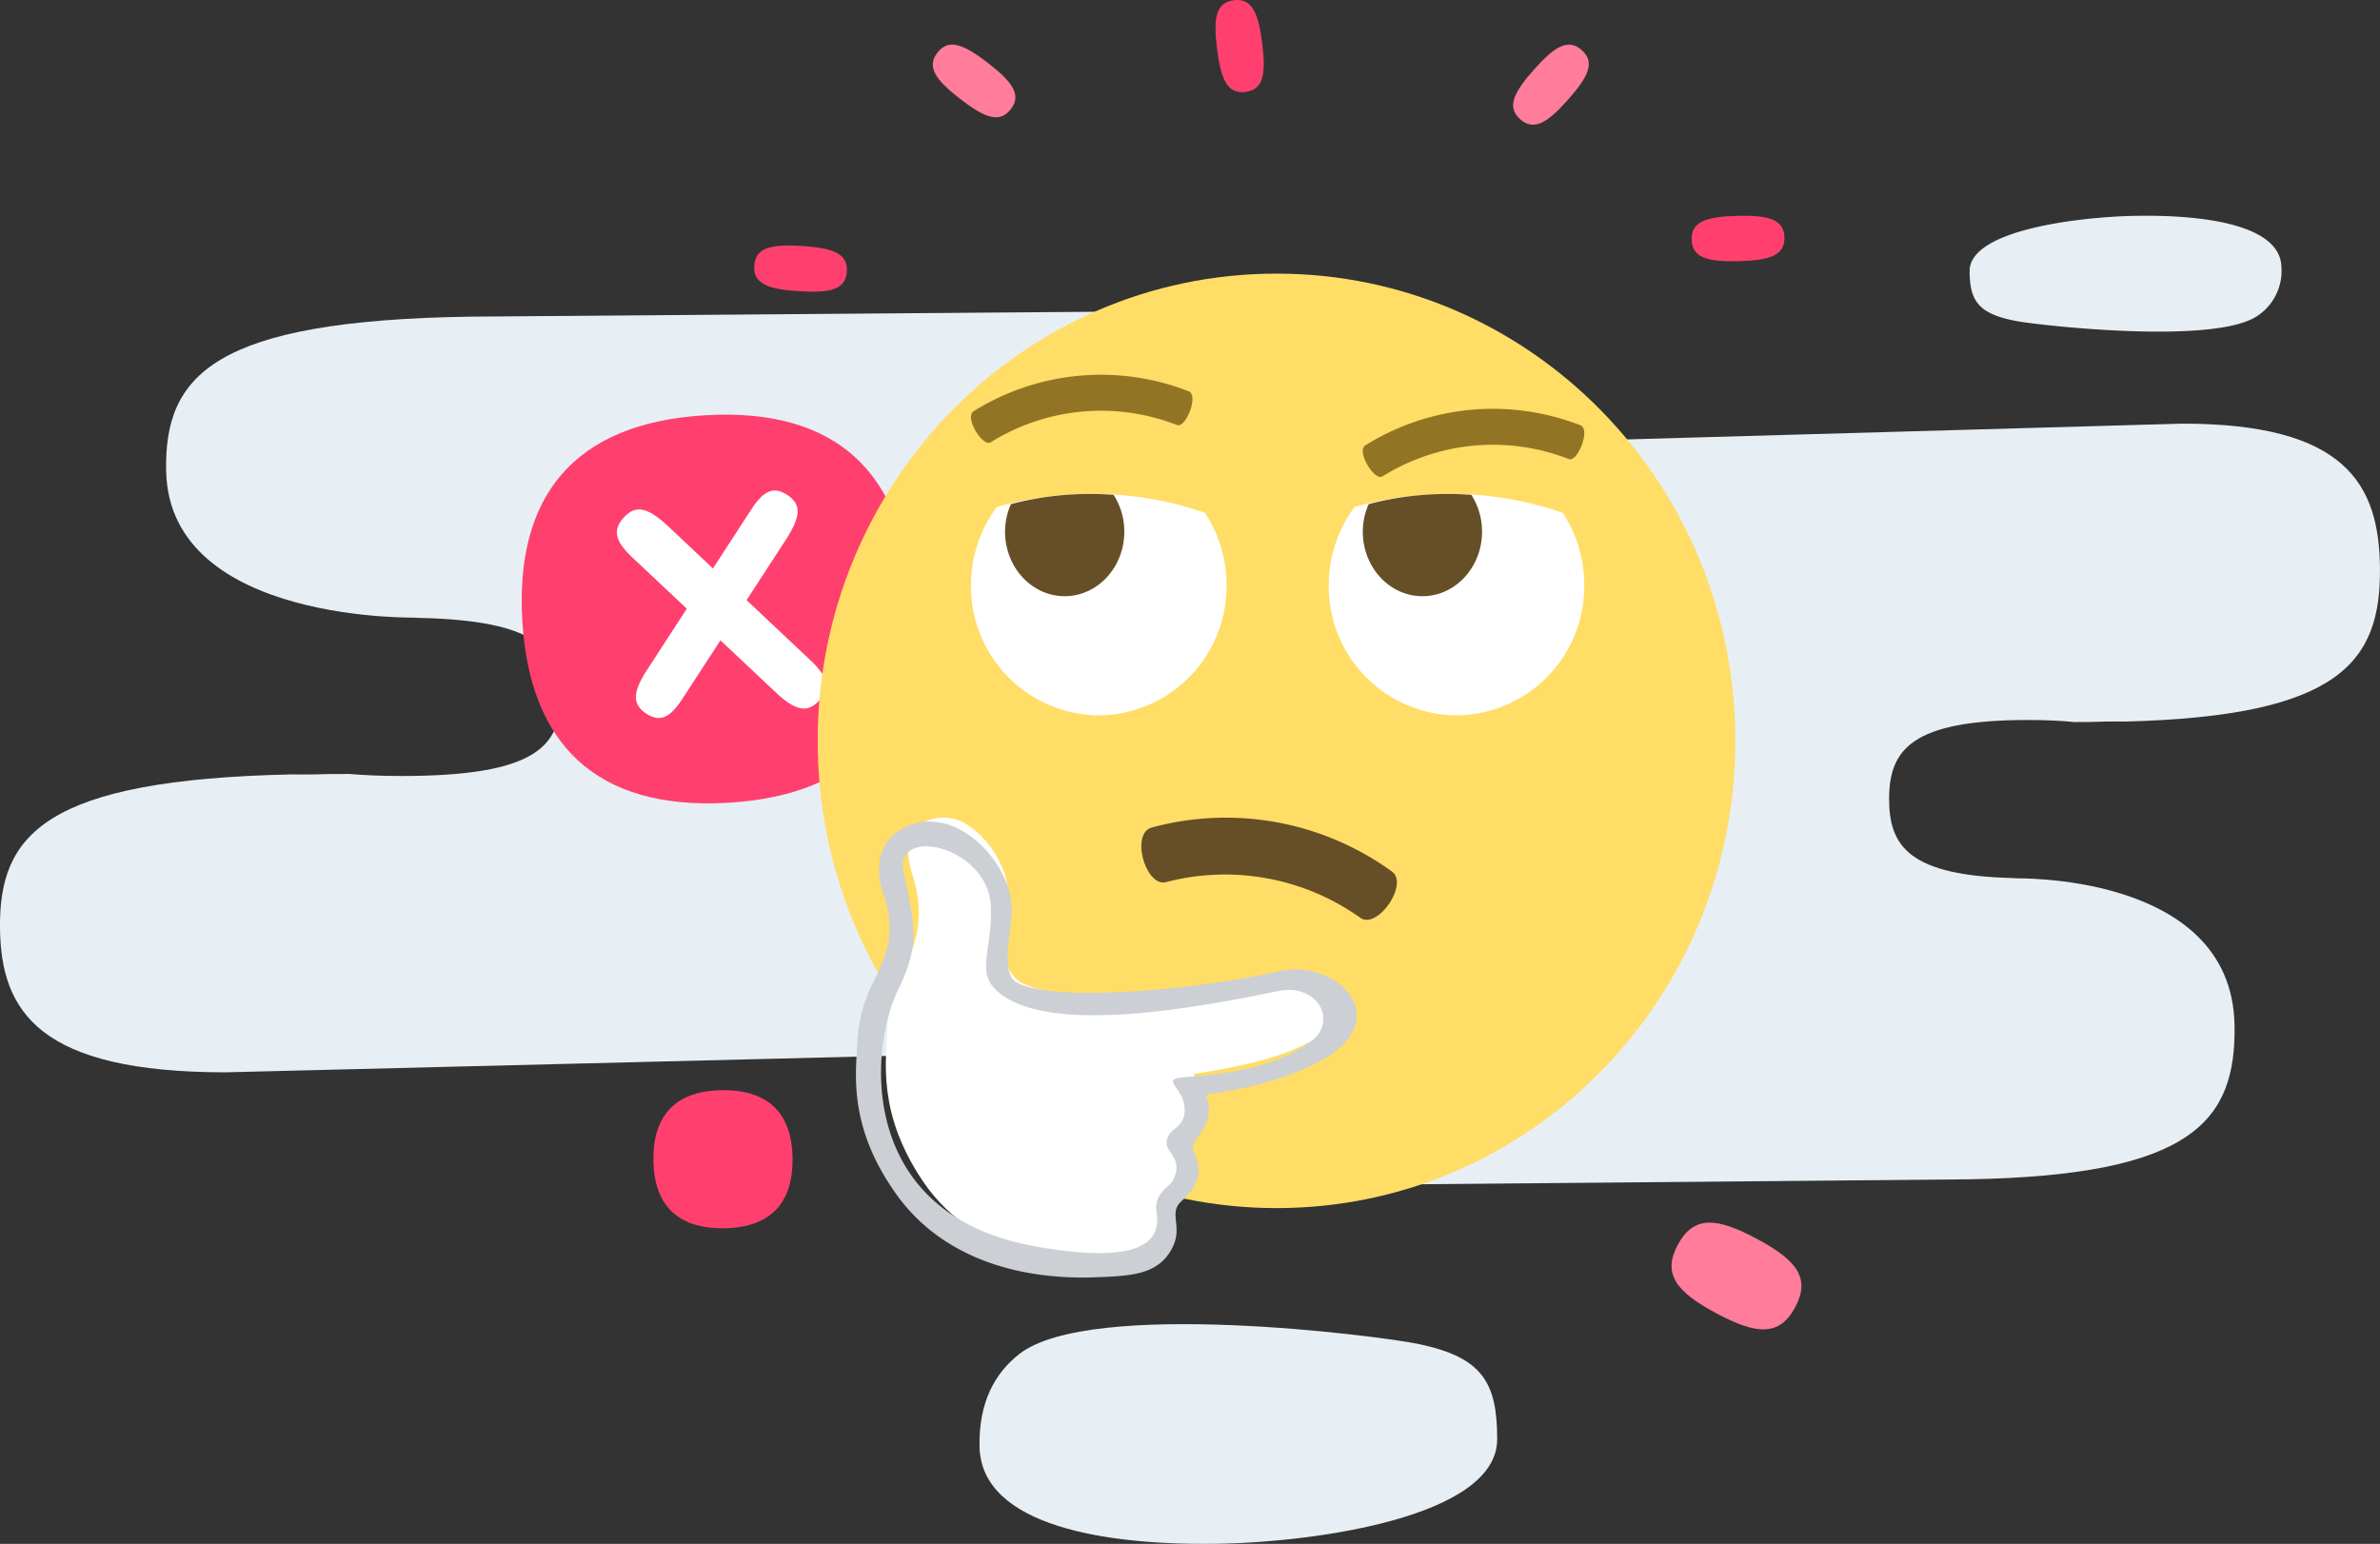 <svg id="not-permission" xmlns="http://www.w3.org/2000/svg" width="366.713" height="237.902" viewBox="0 0 366.713 237.902">
  <rect x="0" y="0" width="366.713" height="237.902" fill="#333333" stroke="none"/>
  <g id="Fail---M" transform="translate(0 0)">
    <g id="not-permission-2" data-name="not-permission" transform="translate(0 0)">
      <g id="Group_157" data-name="Group 157" transform="translate(0 0)">
        <path id="Fill-1" d="M57.5,96.584c.228,12.322,19.633,15.394,37.682,14.974,13.987-.32,42.082-4.075,42.082-16.092,0-8.791-2.3-12.615-12.134-14.673-5.9-1.235-50.539-7.016-61.495,1.545-3.787,2.96-6.261,7.467-6.135,14.246" transform="translate(93.425 126.307)" fill="#e7eff5" fill-rule="evenodd"/>
        <path id="Fill-3" d="M79.666,142.4l120.788-1.086c34.679-.582,41.256-9.066,41.017-23.744-.4-23.931-34.9-22.553-33.581-22.642-.155,0-.291-.027-.441-.032-16.037-.374-19.2-4.871-19.2-12.161,0-7.622,3.415-12.2,21.416-12.2,2.745,0,5.113.118,7.218.323.115-.013.751-.024,2.407-.019.688-.027,1.47-.051,2.2-.061,1.058-.019,2.1-.019,3.061,0,33.287-.824,39.477-9.266,39.327-23.72-.131-12.949-5.412-22.191-30.458-22.191L63.288,29.7Z" transform="translate(102.828 40.413)" fill="#e7eff5" fill-rule="evenodd"/>
        <path id="Fill-5" d="M115.546,42.811c.092.011.186.019.278.029.052-.005.1-.011.155-.013l-.433-.016" transform="translate(187.736 69.558)" fill="#e1f4f4" fill-rule="evenodd"/>
        <path id="Fill-7" d="M163.663,20.585c-.136-6.5-11.825-8.118-22.7-7.9-8.423.171-25.342,2.151-25.342,8.489,0,4.636,1.383,6.651,7.31,7.737,3.551.651,30.434,3.7,37.033-.817a8.315,8.315,0,0,0,3.7-7.51" transform="translate(187.863 20.58)" fill="#e7eff5" fill-rule="evenodd"/>
        <path id="Fill-9" d="M210.375,18.176,72.44,19.263c-39.6.582-47.119,9.066-46.841,23.747.45,23.928,39.856,22.551,38.346,22.639.177.006.332.027.5.032,18.318.374,21.925,4.871,21.925,12.162,0,7.622-3.9,12.2-24.456,12.2-3.133,0-5.838-.117-8.243-.323-.131.016-.857.024-2.745.019-.787.027-1.679.051-2.523.061-1.208.019-2.394.019-3.492,0C6.9,90.622-.166,99.063,0,113.517c.15,12.949,6.181,22.19,34.787,22.19l194.288-4.828Z" transform="translate(0 29.533)" fill="#e7eff5" fill-rule="evenodd"/>
        <g id="Group-2" transform="translate(80.384 63.893)">
          <path id="Fill-39" d="M28.322.092C7.864,1.282-1.007,12.784.09,31.7S11.333,61,31.791,59.81s29.328-12.692,28.231-31.6S48.781-1.1,28.322.092" transform="translate(0 0)" fill="#ff406f" fill-rule="evenodd"/>
          <path id="Fill-41" d="M24.139,7.908c-.1.167-16.026,24.657-16.119,24.816-1.728,2.918-1.884,4.7.3,6.126,2.142,1.395,3.64.563,5.445-2.129.14-.208,16.1-24.756,16.245-24.986,2-3.21,2.3-5.114-.006-6.616S26.14,4.7,24.139,7.908" transform="translate(10.891 7.235)" fill="#fff" fill-rule="evenodd"/>
          <path id="Fill-43" d="M8.409,13.375c.151.137,22.033,20.741,22.178,20.865,2.636,2.281,4.4,2.747,6.219.731,1.775-1.972,1.2-3.659-1.2-5.981C35.423,28.81,13.489,8.151,13.281,7.964,10.4,5.35,8.534,4.719,6.621,6.842s-1.094,3.921,1.788,6.533" transform="translate(9.076 9.044)" fill="#fff" fill-rule="evenodd"/>
        </g>
        <path id="Fill-11" d="M27.33,45.422l-.313-.027c-.064,0-.118.008-.18.011l.493.016" transform="translate(43.604 73.757)" fill="#e1f4f4" fill-rule="evenodd"/>
        <path id="Fill-15" d="M111.22,74.247c-6.168-3.29-9.7-3.589-12.128.932s-.225,7.28,5.946,10.576,9.7,3.587,12.129-.932.226-7.283-5.948-10.576" transform="translate(159.431 116.624)" fill="#ff7c9a" fill-rule="evenodd"/>
        <path id="Fill-37" d="M104.091,72.216c-.06-.008-.121-.019-.181-.029-.037,0-.068.011-.1.013l.286.016" transform="translate(168.66 117.288)" fill="#fff" fill-rule="evenodd"/>
        <path id="Fill-41-2" data-name="Fill-41" d="M71.591,7.537c-.611-4.825-.145-7.16,2.587-7.5s3.765,1.8,4.376,6.629.145,7.158-2.59,7.5-3.763-1.8-4.373-6.629" transform="translate(115.933 0)" fill="#ff406f" fill-rule="evenodd"/>
        <path id="Fill-44" d="M92.026,6.477c3.235-3.643,5.3-4.836,7.365-3.018s1.122,4.008-2.11,7.649-5.3,4.838-7.362,3.018-1.125-4.008,2.107-7.649" transform="translate(144.318 4.256)" fill="#ff7c9a" fill-rule="evenodd"/>
        <path id="Fill-46" d="M63.272,5.457c3.853,2.981,5.184,4.959,3.495,7.131s-3.942,1.377-7.8-1.607S53.787,6.02,55.476,3.85s3.942-1.374,7.8,1.607" transform="translate(88.966 4.256)" fill="#ff7c9a" fill-rule="evenodd"/>
        <path id="Fill-48" d="M106.367,12.679c4.877-.117,7.163.579,7.229,3.323s-2.181,3.549-7.061,3.669-7.161-.579-7.228-3.323,2.183-3.549,7.06-3.669" transform="translate(161.349 20.58)" fill="#ff406f" fill-rule="evenodd"/>
        <path id="Fill-50" d="M51.637,14.486c4.868.307,7.086,1.2,6.909,3.942s-2.485,3.344-7.356,3.034-7.083-1.2-6.907-3.939,2.485-3.347,7.354-3.037" transform="translate(71.935 23.418)" fill="#ff406f" fill-rule="evenodd"/>
        <path id="Fill-52" d="M48.957,64.005c-7.316.08-10.674,4.019-10.6,10.752S41.879,85.353,49.2,85.273s10.674-4.019,10.6-10.755S56.273,63.923,48.957,64.005" transform="translate(62.32 103.992)" fill="#ff406f" fill-rule="evenodd"/>
        <g id="Group-23" transform="translate(125.989 42.159)">
          <g id="Group-3" transform="translate(0 0)">
            <path id="Fill-1-2" data-name="Fill-1" d="M0,72.066c0,39.775,31.639,72,70.7,72s70.7-32.23,70.7-72-31.639-72-70.7-72S0,32.292,0,72.066" transform="translate(0 -0.062)" fill="#ffdd67" fill-rule="evenodd"/>
          </g>
          <path id="Fill-4" d="M12.028,16.413a32.174,32.174,0,0,1,28.723-2.662c1.306.536,3.389-4.558,1.793-5.2A37.09,37.09,0,0,0,9.4,11.625c-1.465.931,1.427,5.558,2.624,4.788" transform="translate(14.623 9.586)" fill="#917524" fill-rule="evenodd"/>
          <path id="Fill-6" d="M35.03,18.414a32.162,32.162,0,0,1,28.722-2.668c1.306.539,3.389-4.554,1.794-5.2A37.113,37.113,0,0,0,32.4,13.628c-1.463.924,1.418,5.551,2.625,4.787" transform="translate(51.993 12.836)" fill="#917524" fill-rule="evenodd"/>
          <path id="Fill-8" d="M20.59,33.533a43.622,43.622,0,0,1,37.031,6.784c2.633,1.958-2.309,9.058-4.926,7.09a35.911,35.911,0,0,0-29.88-5.471c-3.109.846-5.545-7.445-2.225-8.4" transform="translate(30.871 51.831)" fill="#664e27" fill-rule="evenodd"/>
          <path id="Fill-10" d="M49.685,47.122A19.884,19.884,0,0,1,30,27.059a20.2,20.2,0,0,1,3.988-12.065A53.2,53.2,0,0,1,48.577,13a51.911,51.911,0,0,1,17.48,2.917,20.251,20.251,0,0,1,3.315,11.14A19.88,19.88,0,0,1,49.685,47.122" transform="translate(48.743 20.96)" fill="#fff" fill-rule="evenodd"/>
          <path id="Fill-12" d="M48.721,13.135A10.437,10.437,0,0,1,50.373,18.8c0,5.494-4.115,9.951-9.186,9.951S32,24.292,32,18.8a10.493,10.493,0,0,1,.907-4.237A47.648,47.648,0,0,1,45.162,13c1.207,0,2.389.05,3.559.135" transform="translate(51.993 20.96)" fill="#664e27" fill-rule="evenodd"/>
          <path id="Fill-14" d="M28.685,47.122A19.884,19.884,0,0,1,9,27.059a20.2,20.2,0,0,1,3.988-12.065A53.2,53.2,0,0,1,27.578,13a51.915,51.915,0,0,1,17.48,2.917,20.25,20.25,0,0,1,3.314,11.14A19.876,19.876,0,0,1,28.685,47.122" transform="translate(14.623 20.96)" fill="#fff" fill-rule="evenodd"/>
          <path id="Fill-16" d="M27.721,13.135A10.437,10.437,0,0,1,29.373,18.8c0,5.494-4.115,9.951-9.186,9.951S11,24.292,11,18.8a10.493,10.493,0,0,1,.907-4.237A47.648,47.648,0,0,1,24.162,13c1.207,0,2.389.05,3.559.135" transform="translate(17.872 20.96)" fill="#664e27" fill-rule="evenodd"/>
          <path id="Fill-18" d="M66.225,55.813c-10.612,2.653-37.42,5.942-42.378.817-2.219-2.313-1.8-5.782-1.078-11.72.7-5.873-4.812-12.313-8.87-12.838-4.852-.635-7.636,3.027-5.92,8.315,3.773,11.592-3.4,15.327-3.726,23.946-.191,4.994-1.682,13.254,5.59,23.886,8.223,12.025,22.643,12.173,27.608,11.993,5.861-.208,8.316-.437,9.689-3.186,1.517-3.038.822-3.785,1.447-4.888,1.379-2.4,2.071-2.109,2.7-4.822.679-2.957-1.349-4.616-.853-6.055,1.018-3,3.558-2.569,1.009-9.758,8.58-1.343,14.195-2.718,19.258-5.693,9.169-5.372,1.162-11.41-4.476-10" transform="translate(6.499 51.83)" fill="#fff" fill-rule="evenodd"/>
          <g id="Group-22" transform="translate(5.895 84.489)">
            <path id="Fill-20" d="M27.124,69.8C18.282,68.29,11.2,64.153,6.63,57.854-.441,48.086.07,40.288.418,35.131c.036-.582.07-1.131.1-1.64A22.516,22.516,0,0,1,3.149,24.52c1.813-3.9,3.377-7.261,1.275-13.36C3.286,7.846,3.708,4.75,5.589,2.679A8.4,8.4,0,0,1,13,.336c.046.011.316.053.352.058,5.491.94,11.683,8.1,10.834,14.823-.695,5.466-.959,8.109.452,9.491.252.25,1.145.887,3.879,1.356,9.729,1.664,28.96-.9,37-2.8a10.974,10.974,0,0,1,4.336-.093c3.811.653,6.791,2.973,7.424,5.79.372,1.69.19,4.975-5.254,7.993C66.961,39.764,61.5,41.146,54.15,42.322c1.959,4.969-2.863,6.879-1.893,8.729,1.411,2.708,1.009,5.055-1.884,7.676-2.075,1.875.427,3.991-1.522,7.433-2.19,3.879-6.192,4.08-11.893,4.271a48.6,48.6,0,0,1-9.834-.627M7.605,8.19C9.5,16.559,10,19.425,6.721,26.17,2.259,35.349.384,60.828,28.006,65.687c16.784,2.954,19.272-1.073,18.557-5.333-.463-2.745,1.918-3.816,2.451-4.754,1.792-3.134-.844-4.443-.893-5.691-.092-2.342,2.325-2.262,2.706-4.516.695-4.1-4.3-5.493.126-5.807,8.489-.606,14.223-1.963,19.131-5.305,4.59-3.119,1.405-9.241-4.786-7.961-14.476,2.994-35.889,6.635-43.311-.009-3.32-2.971-.653-6.417-.965-13.172C20.6,4.032,5.885.6,7.605,8.19" transform="translate(-0.246 -0.251)" fill="#cccfd4" fill-rule="evenodd"/>
          </g>
        </g>
      </g>
    </g>
  </g>
</svg>
